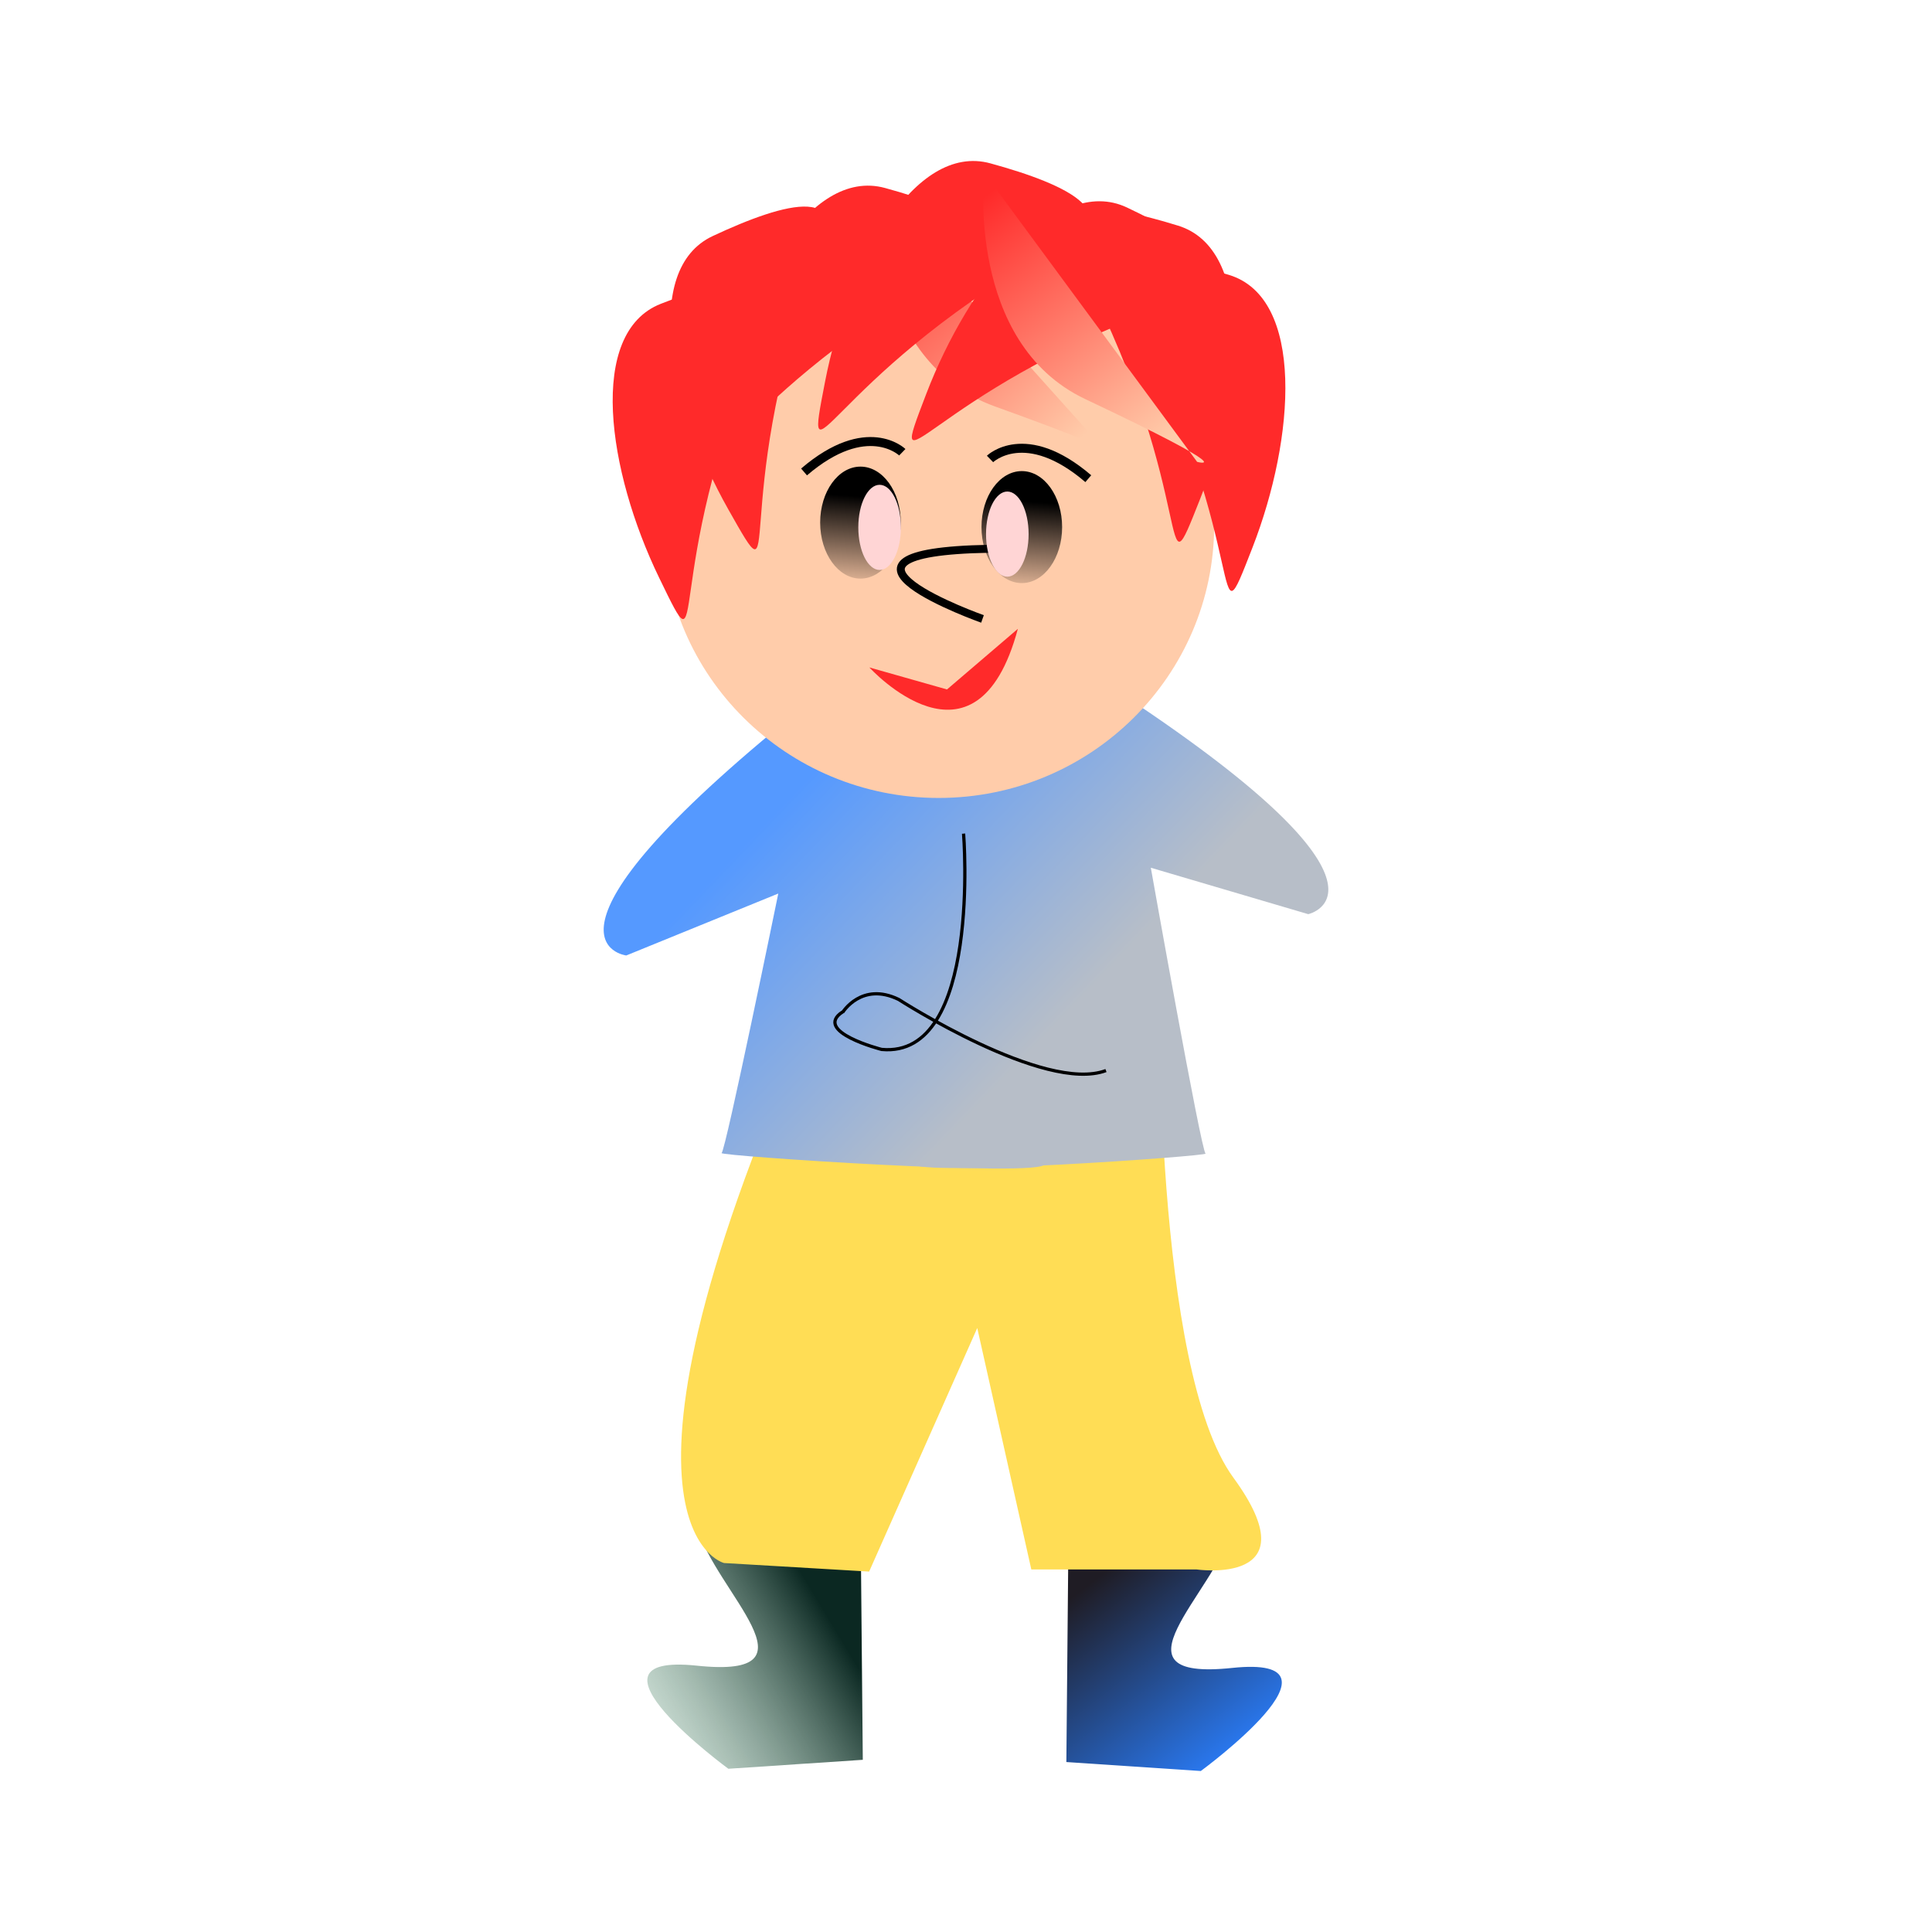 <svg:svg xmlns:dc="http://purl.org/dc/elements/1.1/" xmlns:ns1="http://sodipodi.sourceforge.net/DTD/sodipodi-0.dtd" xmlns:ns2="http://www.inkscape.org/namespaces/inkscape" xmlns:ns3="http://www.openswatchbook.org/uri/2009/osb" xmlns:ns4="http://www.w3.org/1999/xlink" xmlns:ns6="http://creativecommons.org/ns#" xmlns:rdf="http://www.w3.org/1999/02/22-rdf-syntax-ns#" xmlns:svg="http://www.w3.org/2000/svg" height="1117.432" id="svg2" version="1.1" viewBox="-182.796 -63.968 1117.432 1117.432" width="1117.432" ns1:docname="08.svg" ns2:version="0.48.4 r9939">
  <svg:defs id="defs4">
    <svg:linearGradient id="linearGradient4294" ns2:collect="always">
      <svg:stop id="stop4296" offset="0" style="stop-color:#1f1c24;stop-opacity:1" />
      <svg:stop id="stop4298" offset="1" style="stop-color:#2a7fff;stop-opacity:1" />
    </svg:linearGradient>
    <svg:linearGradient id="linearGradient4286" ns2:collect="always">
      <svg:stop id="stop4288" offset="0" style="stop-color:#0b2822;stop-opacity:1" />
      <svg:stop id="stop4290" offset="1" style="stop-color:#afe9c6;stop-opacity:0;" />
    </svg:linearGradient>
    <svg:linearGradient id="linearGradient4274" ns2:collect="always">
      <svg:stop id="stop4276" offset="0" style="stop-color:#b7bec8;stop-opacity:1" />
      <svg:stop id="stop4278" offset="1" style="stop-color:#5599ff;stop-opacity:1" />
    </svg:linearGradient>
    <svg:linearGradient id="linearGradient3206" ns2:collect="always">
      <svg:stop id="stop3208" offset="0" style="stop-color:#000000;stop-opacity:1;" />
      <svg:stop id="stop3210" offset="1" style="stop-color:#000000;stop-opacity:0;" />
    </svg:linearGradient>
    <svg:linearGradient id="linearGradient5309">
      <svg:stop id="stop5311" offset="0" style="stop-color:#ffccaa;stop-opacity:1;" />
      <svg:stop id="stop5313" offset="1" style="stop-color:#ff2a2a;stop-opacity:1" />
    </svg:linearGradient>
    <svg:linearGradient id="linearGradient5209">
      <svg:stop id="stop5211" offset="0" style="stop-color:#000000;stop-opacity:1;" />
      <svg:stop id="stop5213" offset="1" style="stop-color:#000000;stop-opacity:0;" />
    </svg:linearGradient>
    <svg:linearGradient id="linearGradient5199" ns3:paint="solid">
      <svg:stop id="stop5201" offset="0" style="stop-color:#ffccaa;stop-opacity:1;" />
    </svg:linearGradient>
    <svg:linearGradient gradientUnits="userSpaceOnUse" id="linearGradient3212-9" x1="151.633" x2="146.449" y1="580.614" y2="655.782" ns2:collect="always" ns4:href="#linearGradient3206-0" />
    <svg:linearGradient id="linearGradient3206-0" ns2:collect="always">
      <svg:stop id="stop3208-1" offset="0" style="stop-color:#000000;stop-opacity:1;" />
      <svg:stop id="stop3210-8" offset="1" style="stop-color:#000000;stop-opacity:0;" />
    </svg:linearGradient>
    <svg:linearGradient gradientTransform="matrix(0.338,-0.941,0.941,0.338,311.764,-103.745)" gradientUnits="userSpaceOnUse" id="linearGradient4262" x1="-226.802" x2="-143.857" y1="228.098" y2="72.577" ns2:collect="always" ns4:href="#linearGradient5309" />
    <svg:linearGradient gradientUnits="userSpaceOnUse" id="linearGradient4264" x1="151.633" x2="146.449" y1="580.614" y2="655.782" ns2:collect="always" ns4:href="#linearGradient3206" />
    <svg:linearGradient gradientUnits="userSpaceOnUse" id="linearGradient4266" x1="151.633" x2="146.449" y1="580.614" y2="655.782" ns2:collect="always" ns4:href="#linearGradient3206" />
    <svg:linearGradient gradientTransform="matrix(0.427,-0.904,0.904,0.427,391.287,-114.495)" gradientUnits="userSpaceOnUse" id="linearGradient4268" x1="-226.802" x2="-143.857" y1="228.098" y2="72.577" ns2:collect="always" ns4:href="#linearGradient5309" />
    <svg:linearGradient gradientUnits="userSpaceOnUse" id="linearGradient4280" x1="408.244" x2="261.795" y1="561.173" y2="421.204" ns2:collect="always" ns4:href="#linearGradient4274" />
    <svg:linearGradient gradientUnits="userSpaceOnUse" id="linearGradient4282" x1="408.244" x2="261.795" y1="561.173" y2="421.204" ns2:collect="always" ns4:href="#linearGradient4274" />
    <svg:linearGradient gradientUnits="userSpaceOnUse" id="linearGradient4284" x1="408.244" x2="261.795" y1="561.173" y2="421.204" ns2:collect="always" ns4:href="#linearGradient4274" />
    <svg:linearGradient gradientUnits="userSpaceOnUse" id="linearGradient4292" x1="292.899" x2="130.897" y1="865.736" y2="962.937" ns2:collect="always" ns4:href="#linearGradient4286" />
    <svg:linearGradient gradientUnits="userSpaceOnUse" id="linearGradient4300" x1="454.9" x2="537.845" y1="846.296" y2="955.161" ns2:collect="always" ns4:href="#linearGradient4294" />
  </svg:defs>
  <ns1:namedview bordercolor="#666666" borderopacity="1.0" id="base" pagecolor="#ffffff" showgrid="false" showguides="true" ns2:current-layer="layer1" ns2:cx="273.97178" ns2:cy="548.60805" ns2:document-units="px" ns2:guide-bbox="true" ns2:pageopacity="0.0" ns2:pageshadow="2" ns2:window-height="1000" ns2:window-maximized="1" ns2:window-width="1215" ns2:window-x="65" ns2:window-y="24" ns2:zoom="0.77159747" />
  <svg:g id="layer1" ns2:groupmode="layer" ns2:label="Layer 1">
    <svg:path d="m 220.322,819.08 c 10.368,37.584 73.873,88.129 0,80.353 -73.873,-7.776 18.144,59.617 18.144,59.617 l 77.761,-5.184 -1.296,-139.969 z" id="path4024" style="fill:url(#linearGradient4292);stroke:none;fill-opacity:1" ns2:connector-curvature="0" />
    <svg:path d="m 529.873,820.376 c -10.368,37.584 -73.873,88.129 0,80.353 73.873,-7.776 -18.144,59.617 -18.144,59.617 l -77.761,-5.184 1.296,-139.969 z" id="path4026" style="fill:url(#linearGradient4300);stroke:none;fill-opacity:1" ns2:connector-curvature="0" />
    <svg:path d="m 296.857,500.261 c -146.461,318.791 -60.888,339.797 -60.888,339.797 l 83.927,4.943 62.534,-140.861 31.267,139.626 95.446,0 c 0,0 67.471,9.885 21.393,-53.132 -46.078,-63.017 -42.786,-286.665 -42.786,-286.665 z" id="path4012" style="fill:#ffdd55;stroke:none" ns2:connector-curvature="0" />
    <svg:g id="g4270" style="fill:url(#linearGradient4280);fill-opacity:1" transform="translate(1.296,-12.96)">
      <svg:path d="M 458.312,346.226 C 637.974,463.38 572.574,477.725 572.574,477.725 l -91.052,-26.849 c 0,0 29.123,163.932 31.664,165.327 2.54,1.395 -168.244,13.588 -169.241,5.768 -0.996,-7.82 -15.738,-164.024 -15.738,-164.024 l -5.777,-85.822 z" id="path4144" style="fill:url(#linearGradient4282);fill-opacity:1;stroke:none" ns1:nodetypes="cccssccc" ns2:connector-curvature="0" />
      <svg:path d="M 278.682,359.357 C 111.628,493.882 178.135,501.618 178.135,501.618 l 87.913,-35.814 c 0,0 -30.387,148.447 -32.775,150.089 -2.388,1.642 186.554,14.28 186.763,6.399 0.21,-7.881 -0.734,-164.776 -0.734,-164.776 l -2.829,-85.97 z" id="path4142" style="fill:url(#linearGradient4284);fill-opacity:1;stroke:none" ns1:nodetypes="cccssccc" ns2:connector-curvature="0" />
    </svg:g>
    <svg:g id="g4242" transform="translate(-1.296,-2.592)">
      <svg:path d="m 631.158,631.158 c 0,70.145 -61.506,127.009 -137.377,127.009 -75.871,0 -137.377,-56.864 -137.377,-127.009 0,-70.145 61.506,-127.009 137.377,-127.009 75.871,0 137.377,56.864 137.377,127.009 z" id="path4005" style="fill:#ffccaa;fill-opacity:1;stroke:none" transform="matrix(1.16,0,0,1.243,-211.385,-542.257)" ns1:cx="493.78079" ns1:cy="631.15808" ns1:rx="137.37733" ns1:ry="127.00923" ns1:type="arc" />
      <svg:path d="m 322.951,49.017 c 0,0 -1.337,98.679 70.877,124.641 96.348,34.638 67.763,29.87 67.763,29.87" id="path5305" style="fill:url(#linearGradient4262);fill-opacity:1;stroke:none" ns1:nodetypes="csc" ns2:connector-curvature="0" />
      <svg:path d="m 474.358,125.175 c 68.517,130.235 43.665,194.047 68.517,130.235 24.852,-63.812 30.256,-144.463 -13.564,-157.792 -43.82,-13.329 -89.282,-19.874 -54.953,27.557 z" id="path3932" style="fill:#ff2a2a;stroke:none" ns2:connector-curvature="0" />
      <svg:path d="M 289.011,94.609 C 239.762,233.282 273.459,292.899 239.762,233.282 206.066,173.666 189.218,94.609 230.69,75.169 c 41.472,-19.44 85.537,-32.4 58.321,19.44 z" id="path3934" style="fill:#ff2a2a;stroke:none" ns2:connector-curvature="0" />
      <svg:path d="M 362.193,99.966 C 234.787,173.611 221.788,240.847 234.787,173.611 247.787,106.376 286.217,35.264 330.396,47.353 c 44.178,12.089 86.129,30.792 31.797,52.613 z" id="path3938" style="fill:#ff2a2a;stroke:none" ns2:connector-curvature="0" />
      <svg:path d="M 423.105,85.71 C 295.7,159.355 282.701,226.59 295.7,159.355 308.699,92.12 347.13,21.008 391.308,33.097 c 44.178,12.089 86.129,30.792 31.797,52.613 z" id="path3978" style="fill:#ff2a2a;stroke:none" ns2:connector-curvature="0" />
      <svg:path d="M 492.513,115.984 C 354.252,166.378 329.771,230.333 354.252,166.378 378.733,102.423 428.932,39.068 470.339,58.647 511.746,78.226 549.81,103.932 492.513,115.984 z" id="path3980" style="fill:#ff2a2a;stroke:none" ns2:connector-curvature="0" />
      <svg:path d="m 257.639,137.447 c -57.934,135.275 -28.082,196.907 -57.934,135.275 -29.852,-61.631 -41.659,-141.597 0.962,-158.371 42.621,-16.774 87.417,-26.917 56.972,23.096 z" id="path3179" style="fill:#ff2a2a;stroke:none" ns2:connector-curvature="0" />
      <svg:path d="M 444.83,96.438 C 512.704,227.009 487.537,290.698 512.704,227.009 537.87,163.321 543.673,82.697 499.919,69.153 456.165,55.608 410.735,48.839 444.83,96.438 z" id="path3202" style="fill:#ff2a2a;stroke:none" ns2:connector-curvature="0" />
      <svg:path d="m 182.738,600.702 c 0,23.978 -15.086,43.416 -33.696,43.416 -18.61,0 -33.696,-19.438 -33.696,-43.416 0,-23.978 15.086,-43.416 33.696,-43.416 18.61,0 33.696,19.438 33.696,43.416 z" id="path3204" style="fill:url(#linearGradient4264);fill-opacity:1;stroke:none" transform="matrix(0.692,0,0,0.746,306.357,-204.635)" ns1:cx="149.04144" ns1:cy="600.70178" ns1:rx="33.696327" ns1:ry="43.41642" ns1:type="arc" />
      <svg:path d="m 390.573,256.03 c -112.641,2.002 -3.821,40.577 -3.821,40.577" id="path3218" style="fill:none;stroke:#000000;stroke-width:4.596;stroke-linecap:butt;stroke-linejoin:miter;stroke-miterlimit:4;stroke-opacity:1;stroke-dasharray:none" ns2:connector-curvature="0" ns2:transform-center-y="-23.88652" />
      <svg:path d="m 182.738,600.702 c 0,23.978 -15.086,43.416 -33.696,43.416 -18.61,0 -33.696,-19.438 -33.696,-43.416 0,-23.978 15.086,-43.416 33.696,-43.416 18.61,0 33.696,19.438 33.696,43.416 z" id="path3262" style="fill:url(#linearGradient4266);fill-opacity:1;stroke:none" transform="matrix(0.692,0,0,0.746,213.045,-207.227)" ns1:cx="149.04144" ns1:cy="600.70178" ns1:rx="33.696327" ns1:ry="43.41642" ns1:type="arc" />
      <svg:path d="m 387.741,38.634 c 0,0 -10.814,98.094 58.57,130.876 92.573,43.737 64.579,36.244 64.579,36.244" id="path3964" style="fill:url(#linearGradient4268);fill-opacity:1;stroke:none" ns1:nodetypes="csc" ns2:connector-curvature="0" />
      <svg:path d="m 54.433,650.598 c 0,13.6 -5.512,24.624 -12.312,24.624 -6.8,0 -12.312,-11.025 -12.312,-24.624 0,-13.6 5.512,-24.624 12.312,-24.624 6.8,0 12.312,11.025 12.312,24.624 z" id="path3270" style="fill:#ffd5d5;stroke:none" transform="translate(358.995,-403.06)" ns1:cx="42.120407" ns1:cy="650.59827" ns1:rx="12.312119" ns1:ry="24.624239" ns1:type="arc" />
      <svg:path d="m 54.433,650.598 c 0,13.6 -5.512,24.624 -12.312,24.624 -6.8,0 -12.312,-11.025 -12.312,-24.624 0,-13.6 5.512,-24.624 12.312,-24.624 6.8,0 12.312,11.025 12.312,24.624 z" id="path3272" style="fill:#ffd5d5;stroke:none" transform="translate(285.123,-406.948)" ns1:cx="42.120407" ns1:cy="650.59827" ns1:rx="12.312119" ns1:ry="24.624239" ns1:type="arc" />
      <svg:path d="m 407.215,302.327 c -24.207,90.128 -85.891,22.329 -85.891,22.329 l 44.904,12.732 z" id="path3276" style="fill:#ff2a2a;stroke:none" ns2:connector-curvature="0" />
      <svg:path d="m 283.547,211.594 c 36.42,-31.193 56.826,-11.406 56.826,-11.406" id="path4102" style="fill:none;stroke:#000000;stroke-width:5.2;stroke-linecap:butt;stroke-linejoin:miter;stroke-miterlimit:4;stroke-opacity:1;stroke-dasharray:none" ns2:connector-curvature="0" ns2:transform-center-x="47.952464" ns2:transform-center-y="32.400314" />
      <svg:path d="M 447.942,215.482 C 411.522,184.289 391.116,204.076 391.116,204.076" id="path4104" style="fill:none;stroke:#000000;stroke-width:5.2;stroke-linecap:butt;stroke-linejoin:miter;stroke-miterlimit:4;stroke-opacity:1;stroke-dasharray:none" ns2:connector-curvature="0" ns2:transform-center-x="-47.952474" ns2:transform-center-y="32.400304" />
    </svg:g>
    <svg:path d="m 374.517,418.19 c 0,0 10.422,130.23 -47.381,124.814 0,0 -40.376,-10.254 -22.439,-21.815 l -0.062,0.316 c 0,0 10.948,-17.848 32.348,-7.41 0,0 84.319,54.445 119.897,41.127" id="path4328" style="fill:none;stroke:#000000;stroke-width:1.877;stroke-linecap:butt;stroke-linejoin:miter;stroke-miterlimit:4;stroke-opacity:1;stroke-dasharray:none" ns1:nodetypes="cccccc" ns2:connector-curvature="0" />
  </svg:g>
</svg:svg>